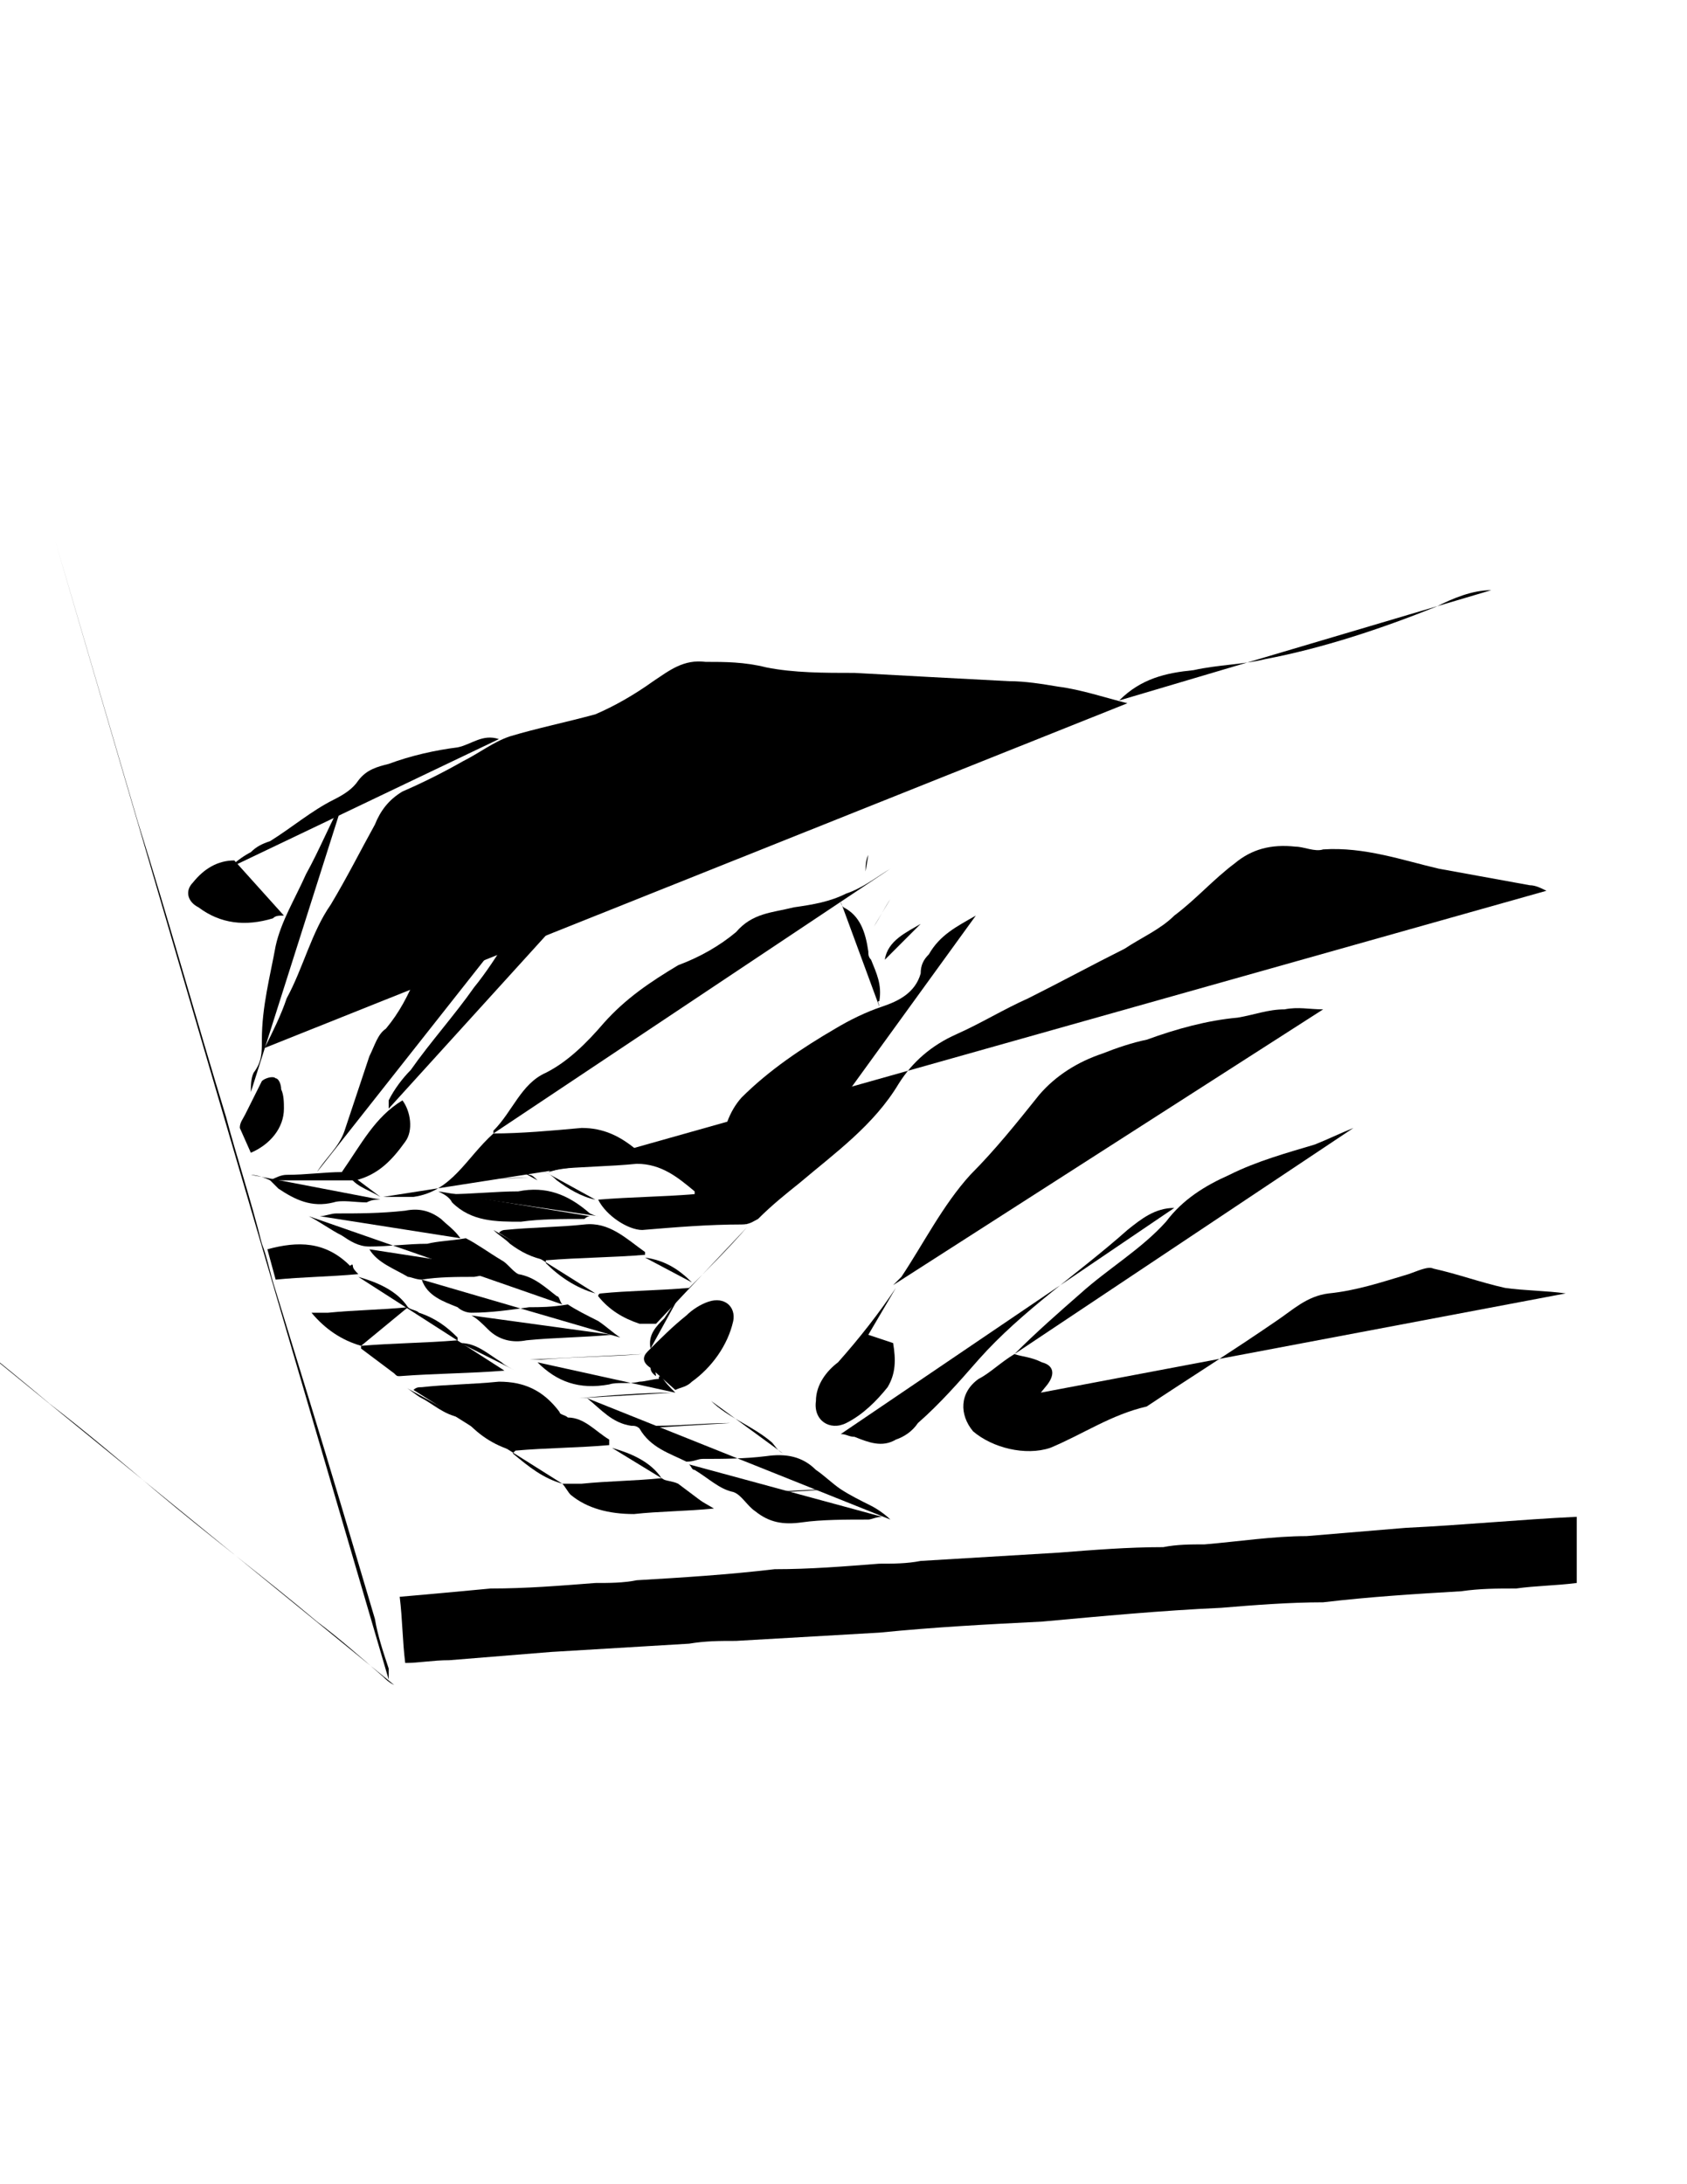 <svg height="792" width="612" xmlns="http://www.w3.org/2000/svg"><path d="M147 603 C 152 603 157 602 163 602  C 175 601 188 600 200 599  C 217 598 233 597 250 596  C 256 595 261 595 267 595  C 284 594 302 593 319 592  C 339 590 358 589 378 588  C 400 586 421 584 443 583  C 455 582 468 581 480 581  C 497 579 513 578 530 577  C 537 576 543 576 550 576  C 557 575 564 575 572 574  C 572 566 572 558 572 550  C 551 551 531 553 510 554  C 498 555 486 556 474 557  C 462 557 449 559 437 560  C 432 560 427 560 422 561  C 409 561 397 562 384 563  C 367 564 351 565 334 566  C 329 567 324 567 319 567  C 306 568 294 569 281 569  C 264 571 248 572 231 573  C 226 574 221 574 216 574  C 203 575 191 576 178 576  C 167 577 157 578 145 579  C 146 587 146 595 147 603 Z"/>
<path d="M20 196 C 30 230 40 264 50 298  C 61 333 71 369 82 405  C 86 420 91 435 95 451  C 97 456 98 462 100 468  C 104 481 108 494 112 507  C 120 533 128 560 136 587  C 137 593 139 599 141 605  C 141 606 141 607 141 609 Z"/>
<path d="M409 255 C 401 253 392 250 384 249  C 378 248 372 247 366 247  C 347 246 328 245 310 244  C 299 244 288 244 278 242  C 270 240 263 240 256 240  C 248 239 243 243 237 247  C 230 252 223 256 216 259  C 205 262 195 264 185 267  C 179 269 174 273 168 276  C 161 280 153 284 146 287  C 141 290 138 294 136 299  C 131 308 126 318 120 328  C 113 338 110 351 104 362  C 102 368 99 374 96 380 Z"/>
<path d="M568 469 C 561 468 553 468 546 467  C 537 465 529 462 520 460  C 518 459 514 461 511 462  C 501 465 492 468 482 469  C 474 470 469 475 463 479  C 447 490 431 500 416 510  C 403 513 393 520 381 525  C 372 528 360 525 353 519  C 348 513 348 505 355 500  C 359 498 363 494 368 491  C 371 492 374 492 378 494  C 382 495 383 498 380 502  C 376 507 371 513 367 517  C 359 518 355 513 351 510 Z"/>
<path d="M-74 434 C -62 444 -50 453 -39 463  C -20 478 -1 493 18 509  C 31 519 44 530 57 541  C 76 557 96 572 115 588  C 123 594 131 601 139 608  C 140 609 141 610 143 611 Z"/>
<path d="M480 366 C 475 366 471 365 466 366  C 460 366 455 368 449 369  C 438 370 427 373 416 377  C 411 378 405 380 400 382  C 391 385 383 390 377 397  C 369 407 361 417 352 426  C 342 437 335 451 327 463  C 326 464 325 465 324 466 Z"/>
<path d="M541 214 C 534 214 527 217 521 220  C 501 228 480 235 459 239  C 451 241 442 241 433 243  C 423 244 414 246 406 254 Z"/>
<path d="M561 323 C 559 322 557 321 555 321  C 544 319 533 317 522 315  C 509 312 495 307 480 308  C 477 309 473 307 470 307  C 461 306 454 308 448 313  C 440 319 434 326 426 332  C 421 337 414 340 408 344  C 396 350 385 356 373 362  C 364 366 356 371 347 375  C 338 379 331 385 326 393  C 317 408 303 418 290 429  C 285 433 280 437 275 442  C 273 443 272 444 269 444  C 257 444 245 445 233 446  C 228 446 220 441 217 435  C 229 434 240 434 252 433  C 252 433 252 432 252 432  C 246 427 240 422 231 422  C 221 423 211 423 201 424  C 201 424 200 424 199 425 Z"/>
<path d="M323 315 C 318 318 313 322 307 324  C 301 327 295 328 288 329  C 280 331 273 331 267 338  C 261 343 254 347 246 350  C 236 356 227 362 219 371  C 213 378 206 385 198 389  C 189 393 186 403 179 410  C 179 410 179 410 179 411 Z"/>
<path d="M426 438 C 419 438 414 442 409 446  C 391 462 371 475 355 493  C 348 501 341 509 333 516  C 331 519 328 521 325 522  C 320 525 315 523 310 521  C 308 521 307 520 305 520 Z"/>
<path d="M190 330 C 184 330 177 331 171 331  C 169 331 168 332 167 334  C 160 339 156 347 151 354  C 148 361 145 367 140 373  C 137 375 136 379 134 383  C 131 392 128 401 125 410  C 123 416 118 420 115 425 Z"/>
<path d="M354 332 C 347 336 341 339 337 346  C 335 348 334 350 334 353  C 332 360 326 363 320 365  C 314 367 308 370 303 373  C 291 380 279 388 269 398  C 260 408 259 427 268 437  C 270 439 273 440 275 441 Z"/>
<path d="M250 282 C 241 288 231 293 223 300  C 213 307 205 316 197 324  C 187 334 181 347 172 358  C 165 368 156 378 149 388  C 146 391 143 395 141 399  C 141 400 141 401 141 402 Z"/>
<path d="M304 417 C 303 415 302 413 302 411  C 298 401 293 399 284 402  C 281 403 277 404 274 406  C 271 407 269 411 270 415  C 272 423 274 430 281 436 Z"/>
<path d="M100 464 C 110 463 119 463 130 462  C 129 461 128 460 128 459  C 128 458 127 459 127 459  C 118 450 108 450 97 453 Z"/>
<path d="M491 409 C 486 411 482 413 477 415  C 467 418 456 421 446 426  C 437 430 429 435 423 443  C 414 453 402 460 392 469  C 384 476 376 483 368 491 Z"/>
<path d="M181 268 C 175 266 171 270 166 271  C 158 272 149 274 141 277  C 137 278 133 279 130 283  C 128 286 125 288 121 290  C 113 294 106 300 98 305  C 95 306 93 307 91 309  C 89 310 86 312 84 314  C 80 318 76 321 70 321 Z"/>
<path d="M150 504 C 151 503 152 503 153 503  C 162 502 171 502 181 501  C 190 501 197 504 203 512  C 203 513 205 513 206 514  C 212 514 216 519 221 522  C 221 522 221 523 221 524  C 210 525 198 525 187 526  C 187 526 186 527 186 527  C 192 532 197 536 204 538 Z"/>
<path d="M130 463 C 137 465 144 468 148 474  C 149 475 151 475 152 476  C 158 478 162 481 166 485  C 166 485 166 486 166 486  C 154 487 143 487 131 488  C 131 488 131 489 131 489  C 135 492 139 495 143 498  C 144 499 144 499 145 499  C 158 498 171 498 183 497 Z"/>
<path d="M325 467 C 319 476 312 485 304 494  C 300 497 296 502 296 508  C 295 515 301 519 307 516  C 313 513 318 508 322 503  C 325 498 325 493 324 487  C 321 486 318 485 315 484 Z"/>
<path d="M216 469 C 209 467 203 463 198 458  C 198 458 198 457 198 457  C 210 456 222 456 234 455  C 234 455 234 454 234 454  C 227 449 221 443 212 444  C 203 445 193 445 183 446  C 183 446 182 446 181 447 Z"/>
<path d="M167 449 C 165 446 162 444 160 442  C 156 439 152 438 147 439  C 138 440 130 440 122 440  C 120 440 118 441 116 441 Z"/>
<path d="M235 419 C 234 418 232 418 231 417  C 225 412 219 409 211 409  C 200 410 189 411 179 411  C 169 420 164 432 150 434  C 146 434 143 434 139 434 Z"/>
<path d="M217 441 C 216 441 214 440 214 440  C 206 433 198 430 188 432  C 180 432 171 433 163 433 Z"/>
<path d="M171 477 C 173 478 175 480 177 482  C 181 486 186 487 191 486  C 201 485 211 485 222 484 Z"/>
<path d="M159 432 C 161 433 163 434 164 436  C 171 443 180 443 189 443  C 196 442 204 442 212 442  C 212 442 213 441 214 441 Z"/>
<path d="M180 412 C 183 414 187 417 191 420  C 192 420 192 421 193 421  C 206 420 219 420 232 419 Z"/>
<path d="M250 531 C 251 532 251 533 252 533  C 257 536 261 540 266 541  C 269 542 271 546 274 548  C 279 552 284 553 291 552  C 298 551 307 551 315 551  C 316 551 318 550 320 550 Z"/>
<path d="M148 474 C 138 475 129 475 119 476  C 117 476 115 476 113 476  C 118 482 124 486 131 488 Z"/>
<path d="M240 536 C 230 537 221 537 211 538  C 209 538 207 538 204 538  C 205 539 206 541 207 542  C 213 547 221 549 230 549  C 239 548 249 548 259 547 Z"/>
<path d="M203 512 C 193 513 184 513 174 514  C 172 514 170 514 168 514  C 173 520 179 524 186 526 Z"/>
<path d="M125 289 C 120 298 116 308 111 317  C 107 326 102 334 100 343  C 98 354 95 365 95 377  C 95 382 95 385 92 389  C 91 391 91 394 91 396 Z"/>
<path d="M195 494 C 202 501 210 504 221 502  C 224 501 228 502 232 501  C 234 501 237 500 239 500  C 239 499 239 499 240 499  C 241 501 243 503 245 505 Z"/>
<path d="M91 426 C 93 426 96 427 98 428  C 99 429 100 430 101 431  C 107 435 113 438 121 436  C 124 435 129 436 133 436  C 135 435 136 435 138 435 Z"/>
<path d="M129 428 C 137 426 142 421 147 414  C 150 410 149 403 146 399  C 136 405 131 415 124 425  C 118 425 111 426 104 426  C 102 426 100 427 98 428 Z"/>
<path d="M91 418 C 98 415 103 409 103 402  C 103 400 103 397 102 395  C 102 393 101 391 100 391  C 99 390 96 391 95 392  C 93 396 91 400 89 404  C 88 406 87 407 87 409 Z"/>
<path d="M305 327 C 305 327 305 328 306 329  C 312 332 314 338 315 345  C 315 346 315 347 316 348  C 318 353 320 357 319 363  C 318 363 319 364 319 365 Z"/>
<path d="M236 496 C 233 494 233 492 235 490  C 240 485 244 481 249 477  C 251 475 254 473 257 472  C 263 470 267 474 266 479  C 264 488 258 496 251 501  C 249 503 247 503 245 504 Z"/>
<path d="M85 312 C 79 312 74 315 70 320  C 67 323 68 327 72 329  C 80 335 89 336 99 333  C 100 332 101 332 103 332 Z"/>
<path d="M233 491 C 221 492 208 492 196 493  C 195 493 193 493 192 493 Z"/>
<path d="M204 473 C 203 472 203 470 202 470  C 198 467 194 463 188 462  C 186 461 184 458 182 457  C 177 454 173 451 169 449  C 163 450 159 450 155 451  C 148 451 141 452 134 452  C 130 452 127 450 124 448  C 120 446 116 443 112 441 Z"/>
<path d="M302 540 C 293 540 284 541 275 541  C 273 541 271 542 269 542 Z"/>
<path d="M323 551 C 321 549 318 547 316 546  C 312 544 308 542 305 540  C 302 538 299 535 296 533  C 291 528 285 527 278 528  C 270 529 262 529 255 529  C 253 529 252 530 249 530  C 243 527 236 525 232 518  C 231 517 230 517 229 517  C 222 516 218 511 213 507 Z"/>
<path d="M225 485 C 222 483 220 481 217 479  C 213 477 209 475 206 473  C 200 474 196 474 192 474  C 185 475 178 476 171 476  C 169 476 167 475 166 474  C 161 472 155 470 153 464 Z"/>
<path d="M265 516 C 256 516 247 517 238 517  C 236 517 234 518 232 518 Z"/>
<path d="M186 461 C 181 462 177 462 172 463  C 166 463 159 463 153 464  C 151 464 149 463 148 463  C 143 460 137 458 134 453 Z"/>
<path d="M271 445 C 264 453 256 461 250 467  C 238 468 228 468 218 469  C 217 469 217 470 217 470  C 221 475 226 478 232 480  C 234 480 236 480 238 480 Z"/>
<path d="M192 427 C 183 427 174 428 165 428 Z"/>
<path d="M244 505 C 233 505 221 506 210 507 Z"/>
<path d="M271 444 C 265 439 259 435 252 434 Z"/>
<path d="M258 508 C 264 514 273 517 280 523  C 281 524 282 526 284 527 Z"/>
<path d="M222 525 C 229 527 236 530 240 536  C 241 537 244 537 246 538  C 250 541 254 544 258 547 Z"/>
<path d="M175 417 C 182 417 186 422 192 426  C 193 426 194 427 195 428 Z"/>
<path d="M187 497 C 185 496 183 495 182 494  C 177 491 173 487 167 487 Z"/>
<path d="M179 446 C 181 448 183 449 185 451  C 189 454 193 456 198 457 Z"/>
<path d="M196 424 C 198 425 200 426 202 428  C 206 431 211 434 216 435 Z"/>
<path d="M251 465 C 246 460 241 457 234 456 Z"/>
<path d="M334 335 C 329 338 322 341 321 348 Z"/>
<path d="M147 503 C 149 504 151 506 153 507  C 157 509 161 513 167 514 Z"/>
<path d="M247 469 C 245 472 243 475 241 478  C 238 481 235 484 236 489 Z"/>
<path d="M323 326 C 321 329 319 333 317 336 Z"/>
<path d="M126 425 C 128 430 133 431 138 434 Z"/>
<path d="M434 330 C 432 331 429 332 427 333 Z"/>
<path d="M315 310 C 314 312 314 314 314 316 Z"/>
<path d="M103 473 C 106 474 109 475 112 476 Z"/>
<path d="M237 492 C 236 495 235 497 238 499 Z"/>
</svg>